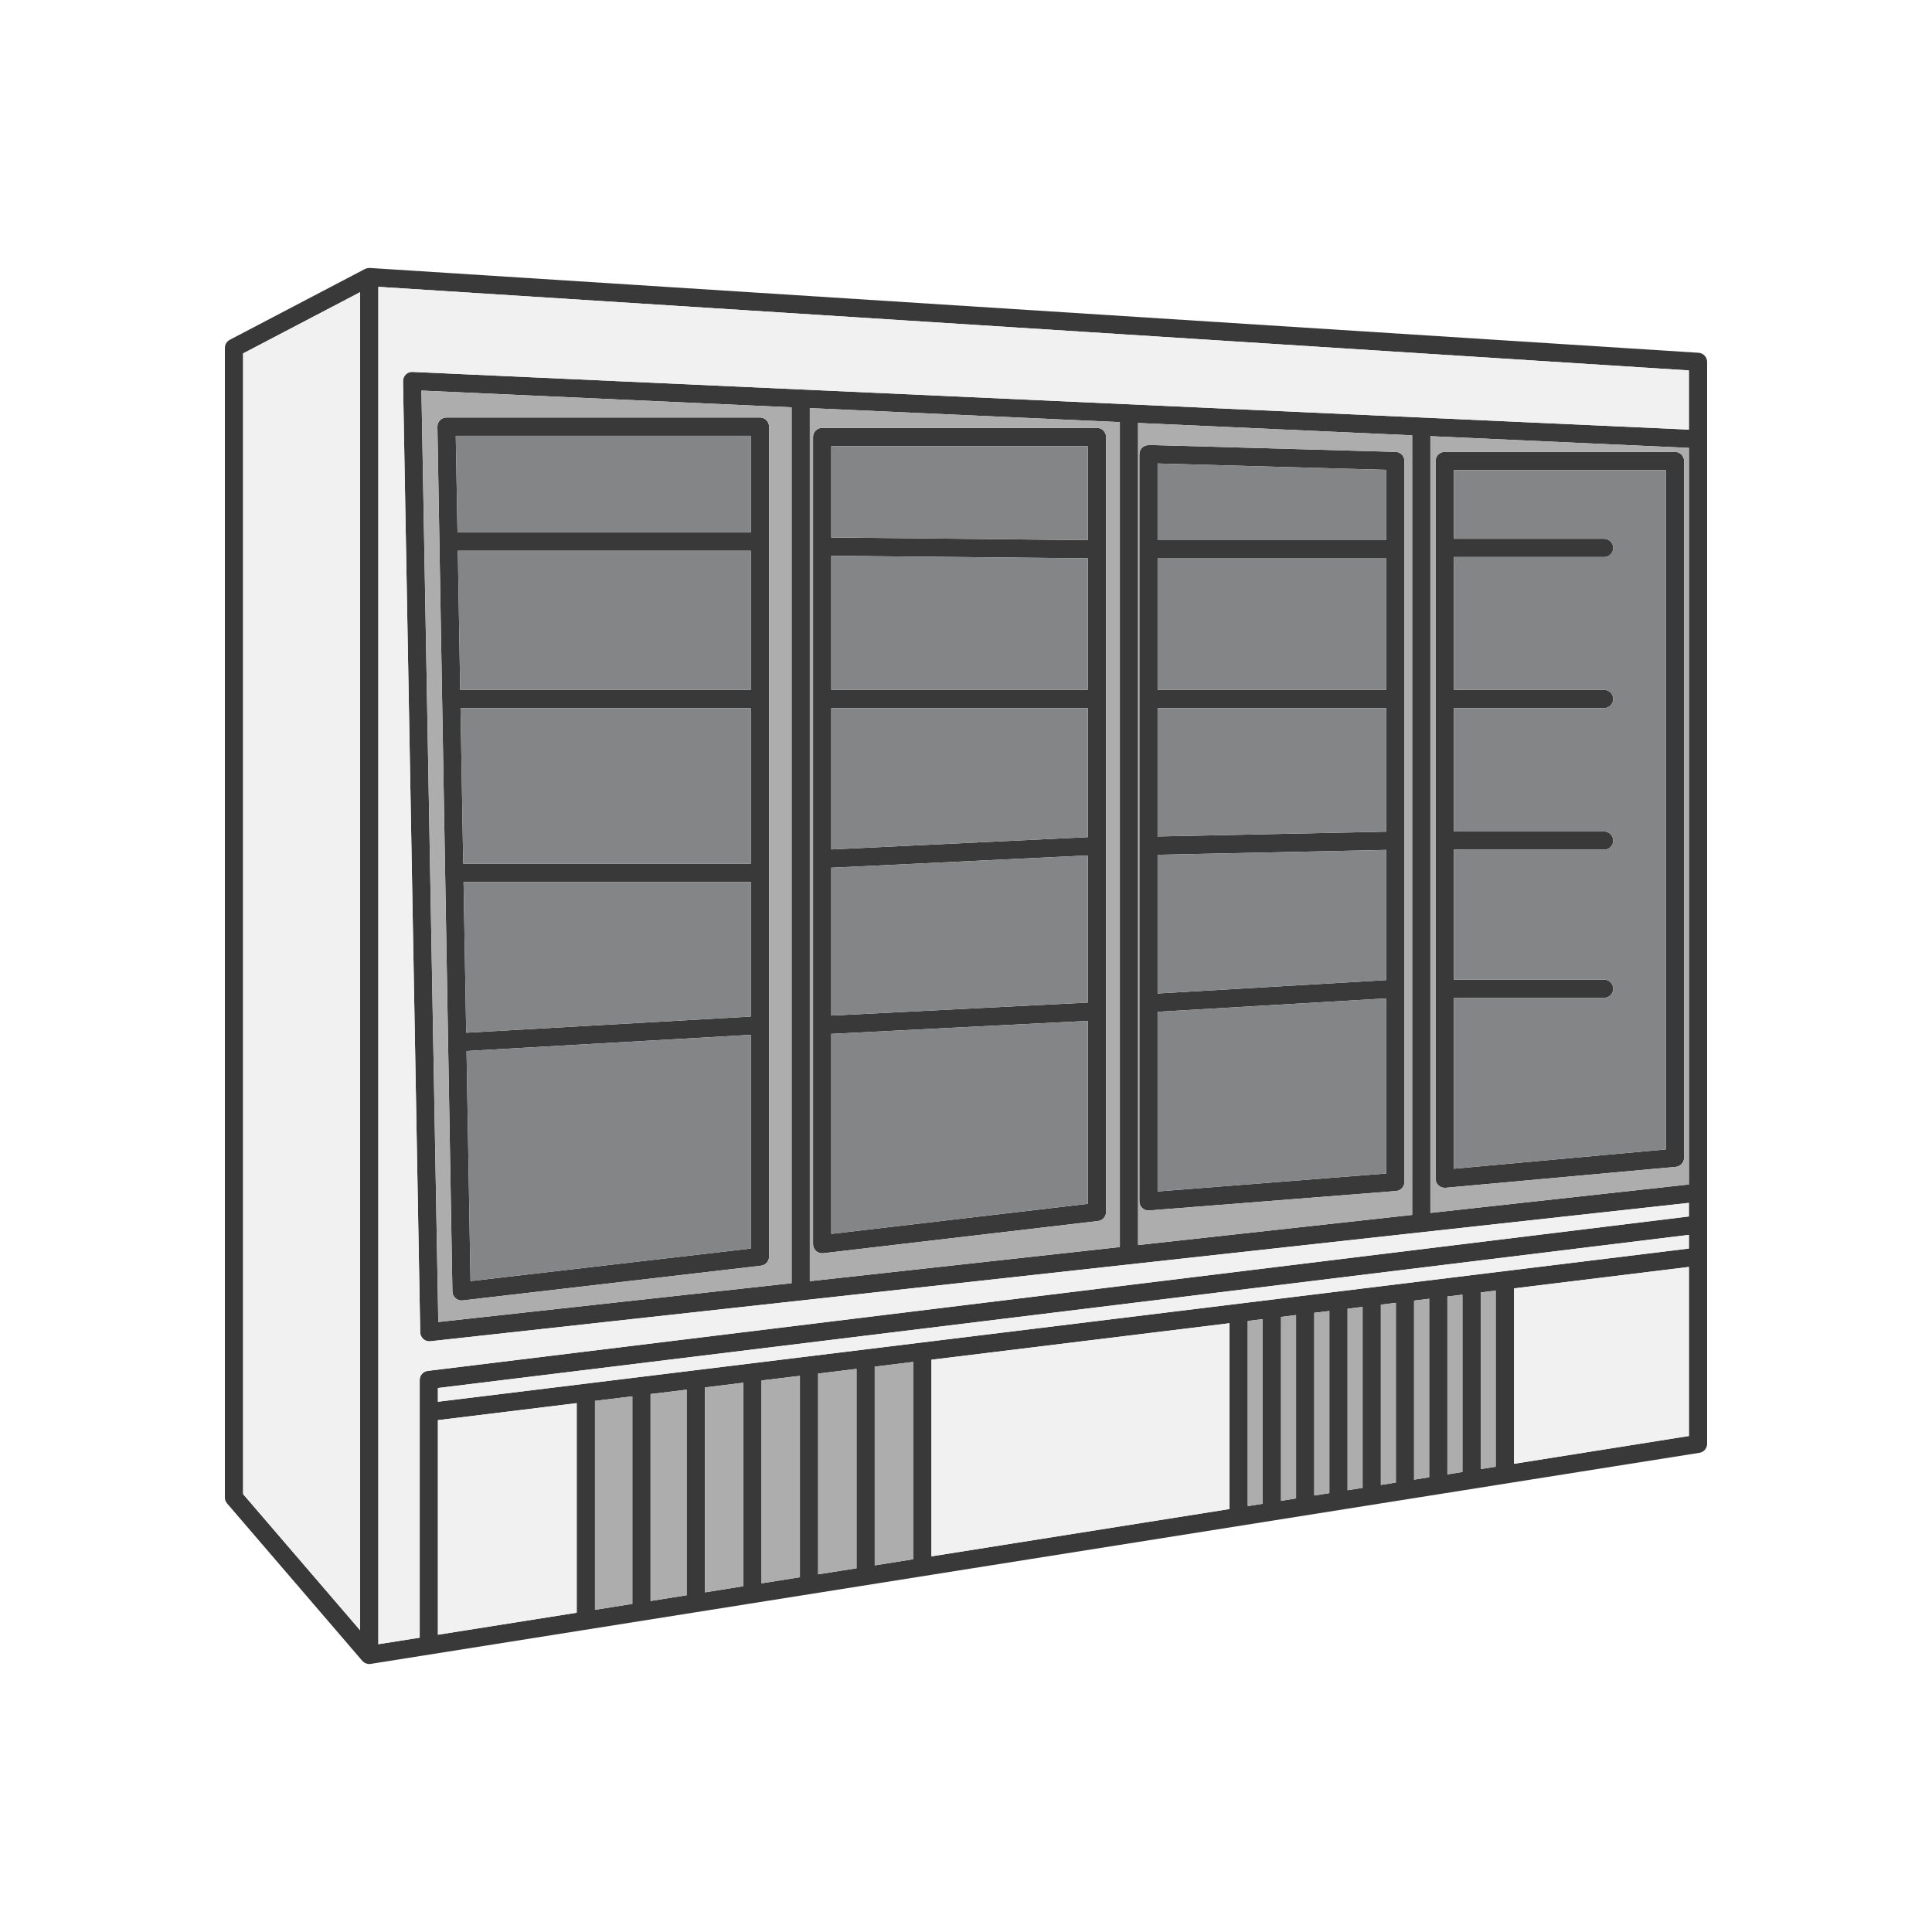 <?xml version="1.0" encoding="utf-8"?>
<!-- Generator: Adobe Illustrator 17.0.0, SVG Export Plug-In . SVG Version: 6.00 Build 0)  -->
<!DOCTYPE svg PUBLIC "-//W3C//DTD SVG 1.1//EN" "http://www.w3.org/Graphics/SVG/1.1/DTD/svg11.dtd">
<svg version="1.1" xmlns="http://www.w3.org/2000/svg" xmlns:xlink="http://www.w3.org/1999/xlink" x="0px" y="0px" width="300px"
	 height="300px" viewBox="0 0 300 300" enable-background="new 0 0 300 300" xml:space="preserve">
<g id="Layer_1">
	<path fill="#393939" d="M258.67,178.48V73h-32.92v10.66h23.33c0.79,0,1.42,0.64,1.42,1.42c0,0.79-0.63,1.42-1.42,1.42h-23.33v20.62
		h23.33c0.79,0,1.42,0.63,1.42,1.42c0,0.78-0.63,1.41-1.42,1.41h-23.33v19.16h23.33c0.79,0,1.42,0.63,1.42,1.42
		c0,0.78-0.63,1.41-1.42,1.41h-23.33v20.17h23.33c0.79,0,1.42,0.63,1.42,1.42c0,0.78-0.63,1.41-1.42,1.41h-23.33v26.54
		L258.67,178.48z M261.5,71.59v108.19c0,0.73-0.56,1.34-1.29,1.41l-35.75,3.25c-0.04,0-0.08,0-0.13,0c-0.35,0-0.69-0.13-0.95-0.37
		c-0.3-0.26-0.46-0.64-0.46-1.04V71.59c0-0.79,0.63-1.42,1.41-1.42h35.75C260.87,70.17,261.5,70.8,261.5,71.59z"/>
	<path fill="#393939" d="M179.75,83.88h35.5V72.96l-35.5-0.99V83.88z M179.75,107.12h35.5V86.71h-35.5V107.12z M179.75,129.89
		l35.5-0.75v-19.19h-35.5V129.89z M179.75,154.27l35.5-2.08v-20.22l-35.5,0.76V154.27z M179.75,185.01l35.5-2.79v-27.19l-35.5,2.08
		V185.01z M216.78,184.94l-38.34,3.02c-0.03,0-0.07,0-0.11,0c-0.35,0-0.7-0.13-0.96-0.37c-0.29-0.27-0.45-0.65-0.45-1.04V70.54
		c0-0.79,0.63-1.42,1.41-1.42h1l37.38,1.05c0.76,0.02,1.37,0.65,1.37,1.42v111.94C218.08,184.27,217.51,184.88,216.78,184.94z"/>
	<path fill="#393939" d="M168.92,107.12V86.7l-39.84-0.4v20.82H168.92z M168.92,83.87V69.28h-39.84v14.18L168.92,83.87z
		 M168.92,129.99v-20.04h-39.84v21.95L168.92,129.99z M168.92,155.68v-22.85l-39.84,1.91v22.96L168.92,155.68z M168.92,186.93
		v-28.41l-39.84,2.02v31.06L168.92,186.93z M171.75,67.86v120.33c0,0.72-0.54,1.33-1.25,1.41l-42.67,5
		c-0.05,0.01-0.11,0.01-0.16,0.01c-0.35,0-0.69-0.13-0.95-0.36c-0.3-0.27-0.47-0.65-0.47-1.06V67.86c0-0.78,0.63-1.42,1.42-1.42
		h42.66C171.12,66.44,171.75,67.08,171.75,67.86z"/>
	<path fill="#393939" d="M69.33,64.83H118c0.78,0,1.42,0.64,1.42,1.42v128.88c0,0.72-0.54,1.33-1.26,1.41l-46.33,5.39
		c-0.06,0-0.11,0.01-0.16,0.01c-0.35,0-0.68-0.13-0.94-0.36c-0.3-0.26-0.47-0.64-0.48-1.04l-1.6-92l-0.73-42.27
		c-0.01-0.38,0.14-0.74,0.4-1.01C68.59,64.99,68.95,64.83,69.33,64.83z M116.58,82.69V67.67H70.77l0.27,15.02H116.58z
		 M116.58,107.12v-21.6H71.09l0.37,21.6H116.58z M116.58,134.11v-24.16H71.51l0.42,24.16H116.58z M116.58,157.85v-20.91h-44.6
		l0.41,23.42L116.58,157.85z M116.58,193.87v-33.18l-44.14,2.51l0.62,35.73L116.58,193.87z"/>
	<path fill="#393939" d="M227.08,228.57v-27.53l-2.33,0.28v27.62L227.08,228.57z M232.25,227.75v-27.34l-2.33,0.28v27.43
		L232.25,227.75z M55.92,253.15V45.37l-18.17,9.51V232L55.92,253.15z M211.58,231.03v-28.09l-2.33,0.28v28.18L211.58,231.03z
		 M216.75,230.21V202.3l-2.33,0.29v27.99L216.75,230.21z M221.92,201.67l-2.34,0.29v27.8l2.34-0.37V201.67z M122.92,199.25v-136
		l-57.48-2.6l2.62,144.63L122.92,199.25z M124.21,244.91v-31.27l-5.96,0.72v31.5L124.21,244.91z M89.55,250.42v-32.54L68,220.52
		v33.32L89.55,250.42z M98.19,249.05v-32.23l-5.8,0.71v32.44L98.19,249.05z M106.62,247.71v-31.92l-5.6,0.68v32.13L106.62,247.71z
		 M115.42,246.31v-31.6l-5.96,0.73v31.82L115.42,246.31z M262.25,222.98v-26.25l-27.17,3.33v27.24L262.25,222.98z M262.25,183.92
		V69.55l-40.14-1.82v120.61L262.25,183.92z M133,243.52v-30.96l-5.96,0.73v31.17L133,243.52z M141.79,242.12v-30.64l-5.96,0.73
		v30.86L141.79,242.12z M173.89,193.64V65.55l-48.14-2.18v135.57L173.89,193.64z M176.72,193.33l42.56-4.68V67.6l-42.56-1.92V193.33
		z M66.82,208.27c-0.05,0-0.1,0.01-0.15,0.01c-0.35,0-0.68-0.13-0.94-0.36c-0.3-0.26-0.47-0.64-0.48-1.03l-2.67-147.7
		c0-0.39,0.15-0.77,0.43-1.04c0.28-0.28,0.66-0.43,1.05-0.4l198.19,8.96v-9.19L58.75,44.54v210.77l6.42-1.01v-40.02
		c0-0.72,0.53-1.32,1.24-1.41l195.84-23.98v-2.11L66.82,208.27z M190.92,234.32v-28.85l-46.29,5.67v30.53L190.92,234.32z
		 M196.08,233.5v-28.67l-2.33,0.29v28.75L196.08,233.5z M201.25,232.67V204.2l-2.33,0.29v28.56L201.25,232.67z M262.25,193.87v-2.12
		L68,215.53v2.13L262.25,193.87z M206.42,231.85v-28.28l-2.34,0.28v28.37L206.42,231.85z M263.89,225.59L57.55,258.37
		c-0.07,0.02-0.14,0.02-0.22,0.02c-0.15,0-0.29-0.03-0.43-0.08c-0.03-0.01-0.06-0.01-0.09-0.02c-0.13-0.06-0.26-0.13-0.37-0.22
		c-0.01-0.01-0.02-0.01-0.03-0.02c-0.03-0.02-0.05-0.05-0.07-0.08c-0.03-0.02-0.06-0.04-0.08-0.07l-21-24.45
		c-0.22-0.26-0.34-0.58-0.34-0.92V54.03c0-0.53,0.29-1.01,0.75-1.26l21-11c0.02-0.01,0.04-0.01,0.06-0.02
		c0.08-0.04,0.16-0.07,0.24-0.09c0.03,0,0.06-0.01,0.09-0.02c0.08-0.01,0.16-0.02,0.25-0.02c0.03,0,0.06-0.01,0.09-0.01
		c0.01,0,0.01,0,0.02,0l206.34,13.17c0.74,0.05,1.32,0.67,1.32,1.41v12v117v39C265.08,224.89,264.58,225.48,263.89,225.59z"/>
</g>
<g id="Layer_2">
	<path fill="#848586" d="M258.67,73v105.48l-32.92,3v-26.54h23.33c0.79,0,1.42-0.63,1.42-1.41c0-0.79-0.63-1.42-1.42-1.42h-23.33
		v-20.17h23.33c0.79,0,1.42-0.63,1.42-1.41c0-0.79-0.63-1.42-1.42-1.42h-23.33v-19.16h23.33c0.79,0,1.42-0.63,1.42-1.41
		c0-0.79-0.63-1.42-1.42-1.42h-23.33V86.5h23.33c0.79,0,1.42-0.63,1.42-1.42c0-0.78-0.63-1.42-1.42-1.42h-23.33V73H258.67z"/>
	<polygon fill="#848586" points="215.25,72.96 215.25,83.88 179.75,83.88 179.75,71.97 	"/>
	<rect x="179.75" y="86.71" fill="#848586" width="35.5" height="20.41"/>
	<polygon fill="#848586" points="215.25,109.95 215.25,129.14 179.75,129.89 179.75,109.95 	"/>
	<polygon fill="#848586" points="215.25,131.97 215.25,152.19 179.75,154.27 179.75,132.73 	"/>
	<polygon fill="#848586" points="215.25,155.03 215.25,182.22 179.75,185.01 179.75,157.11 	"/>
	<polygon fill="#848586" points="168.92,158.52 168.92,186.93 129.08,191.6 129.08,160.54 	"/>
	<polygon fill="#848586" points="168.92,132.83 168.92,155.68 129.08,157.7 129.08,134.74 	"/>
	<polygon fill="#848586" points="168.92,109.95 168.92,129.99 129.08,131.9 129.08,109.95 	"/>
	<polygon fill="#848586" points="168.92,86.7 168.92,107.12 129.08,107.12 129.08,86.3 	"/>
	<polygon fill="#848586" points="168.92,69.28 168.92,83.87 129.08,83.46 129.08,69.28 	"/>
	<polygon fill="#848586" points="116.58,67.67 116.58,82.69 71.04,82.69 70.77,67.67 	"/>
	<polygon fill="#848586" points="116.58,85.52 116.58,107.12 71.46,107.12 71.09,85.52 	"/>
	<polygon fill="#848586" points="116.58,109.95 116.58,134.11 71.93,134.11 71.51,109.95 	"/>
	<polygon fill="#848586" points="116.58,136.94 116.58,157.85 72.39,160.36 71.98,136.94 	"/>
	<polygon fill="#848586" points="116.58,160.69 116.58,193.87 73.06,198.93 72.44,163.2 	"/>
</g>
<g id="Layer_3">
	<polygon fill="#F1F1F1" points="68,217.66 68,215.53 262.25,191.75 262.25,193.87 	"/>
	<polygon fill="#F1F1F1" points="262.25,196.73 262.25,222.98 235.08,227.3 235.08,200.06 	"/>
	<polygon fill="#F1F1F1" points="190.92,205.47 190.92,234.32 144.63,241.67 144.63,211.14 	"/>
	<polygon fill="#F1F1F1" points="89.55,217.88 89.55,250.42 68,253.84 68,220.52 	"/>
	<path fill="#F1F1F1" d="M262.25,188.89L66.41,212.87c-0.71,0.09-1.24,0.69-1.24,1.41v40.02l-6.42,1.01V44.54l203.5,12.98v9.19
		L64.06,57.75c-0.39-0.03-0.77,0.12-1.05,0.4c-0.28,0.27-0.43,0.65-0.43,1.04l2.67,147.7c0.01,0.39,0.18,0.77,0.48,1.03
		c0.26,0.23,0.59,0.36,0.94,0.36c0.05,0,0.1-0.01,0.15-0.01l195.43-21.49V188.89z"/>
	<polygon fill="#F1F1F1" points="55.92,45.37 55.92,253.15 37.75,232 37.75,54.88 	"/>
</g>
<g id="Layer_4">
	<polygon fill="#ADADAD" points="232.25,200.41 232.25,227.75 229.92,228.12 229.92,200.69 	"/>
	<polygon fill="#ADADAD" points="227.08,201.04 227.08,228.57 224.75,228.94 224.75,201.32 	"/>
	<polygon fill="#ADADAD" points="221.92,201.67 221.92,229.39 219.58,229.76 219.58,201.96 	"/>
	<polygon fill="#ADADAD" points="216.75,202.3 216.75,230.21 214.42,230.58 214.42,202.59 	"/>
	<polygon fill="#ADADAD" points="211.58,202.94 211.58,231.03 209.25,231.4 209.25,203.22 	"/>
	<polygon fill="#ADADAD" points="206.42,203.57 206.42,231.85 204.08,232.22 204.08,203.85 	"/>
	<polygon fill="#ADADAD" points="201.25,204.2 201.25,232.67 198.92,233.05 198.92,204.49 	"/>
	<polygon fill="#ADADAD" points="196.08,204.83 196.08,233.5 193.75,233.87 193.75,205.12 	"/>
	<polygon fill="#ADADAD" points="141.79,211.48 141.79,242.12 135.83,243.07 135.83,212.21 	"/>
	<polygon fill="#ADADAD" points="133,212.56 133,243.52 127.04,244.46 127.04,213.29 	"/>
	<polygon fill="#ADADAD" points="124.21,213.64 124.21,244.91 118.25,245.86 118.25,214.36 	"/>
	<polygon fill="#ADADAD" points="115.42,214.71 115.42,246.31 109.46,247.26 109.46,215.44 	"/>
	<polygon fill="#ADADAD" points="106.62,215.79 106.62,247.71 101.02,248.6 101.02,216.47 	"/>
	<polygon fill="#ADADAD" points="98.19,216.82 98.19,249.05 92.39,249.97 92.39,217.53 	"/>
	<path fill="#ADADAD" d="M261.5,179.78V71.59c0-0.79-0.63-1.42-1.42-1.42h-35.75c-0.78,0-1.41,0.63-1.41,1.42v111.44
		c0,0.4,0.16,0.78,0.46,1.04c0.26,0.24,0.6,0.37,0.95,0.37c0.05,0,0.09,0,0.13,0l35.75-3.25
		C260.94,181.12,261.5,180.51,261.5,179.78z M262.25,69.55v114.37l-40.14,4.42V67.73L262.25,69.55z"/>
	<path fill="#ADADAD" d="M122.92,199.25l-54.86,6.03L65.44,60.65l57.48,2.6V199.25z M118,64.83H69.33c-0.38,0-0.74,0.16-1.01,0.43
		c-0.26,0.27-0.41,0.63-0.4,1.01l0.73,42.27l1.6,92c0.01,0.4,0.18,0.78,0.48,1.04c0.26,0.23,0.59,0.36,0.94,0.36
		c0.05,0,0.1-0.01,0.16-0.01l46.33-5.39c0.72-0.08,1.26-0.69,1.26-1.41V66.25C119.42,65.47,118.78,64.83,118,64.83z"/>
	<path fill="#ADADAD" d="M171.75,188.19V67.86c0-0.78-0.63-1.42-1.42-1.42h-42.66c-0.79,0-1.42,0.64-1.42,1.42v125.33
		c0,0.41,0.17,0.79,0.47,1.06c0.26,0.23,0.6,0.36,0.95,0.36c0.05,0,0.11,0,0.16-0.01l42.67-5
		C171.21,189.52,171.75,188.91,171.75,188.19z M173.89,65.55v128.09l-48.14,5.3V63.37L173.89,65.55z"/>
	<path fill="#ADADAD" d="M176.72,193.33V65.68l42.56,1.92v121.05L176.72,193.33z M178.44,187.96l38.34-3.02
		c0.73-0.06,1.3-0.67,1.3-1.41V71.59c0-0.77-0.61-1.4-1.37-1.42l-37.38-1.05h-1c-0.78,0-1.41,0.63-1.41,1.42v116.01
		c0,0.39,0.16,0.77,0.45,1.04c0.26,0.24,0.61,0.37,0.96,0.37C178.37,187.96,178.41,187.96,178.44,187.96z"/>
</g>
</svg>
